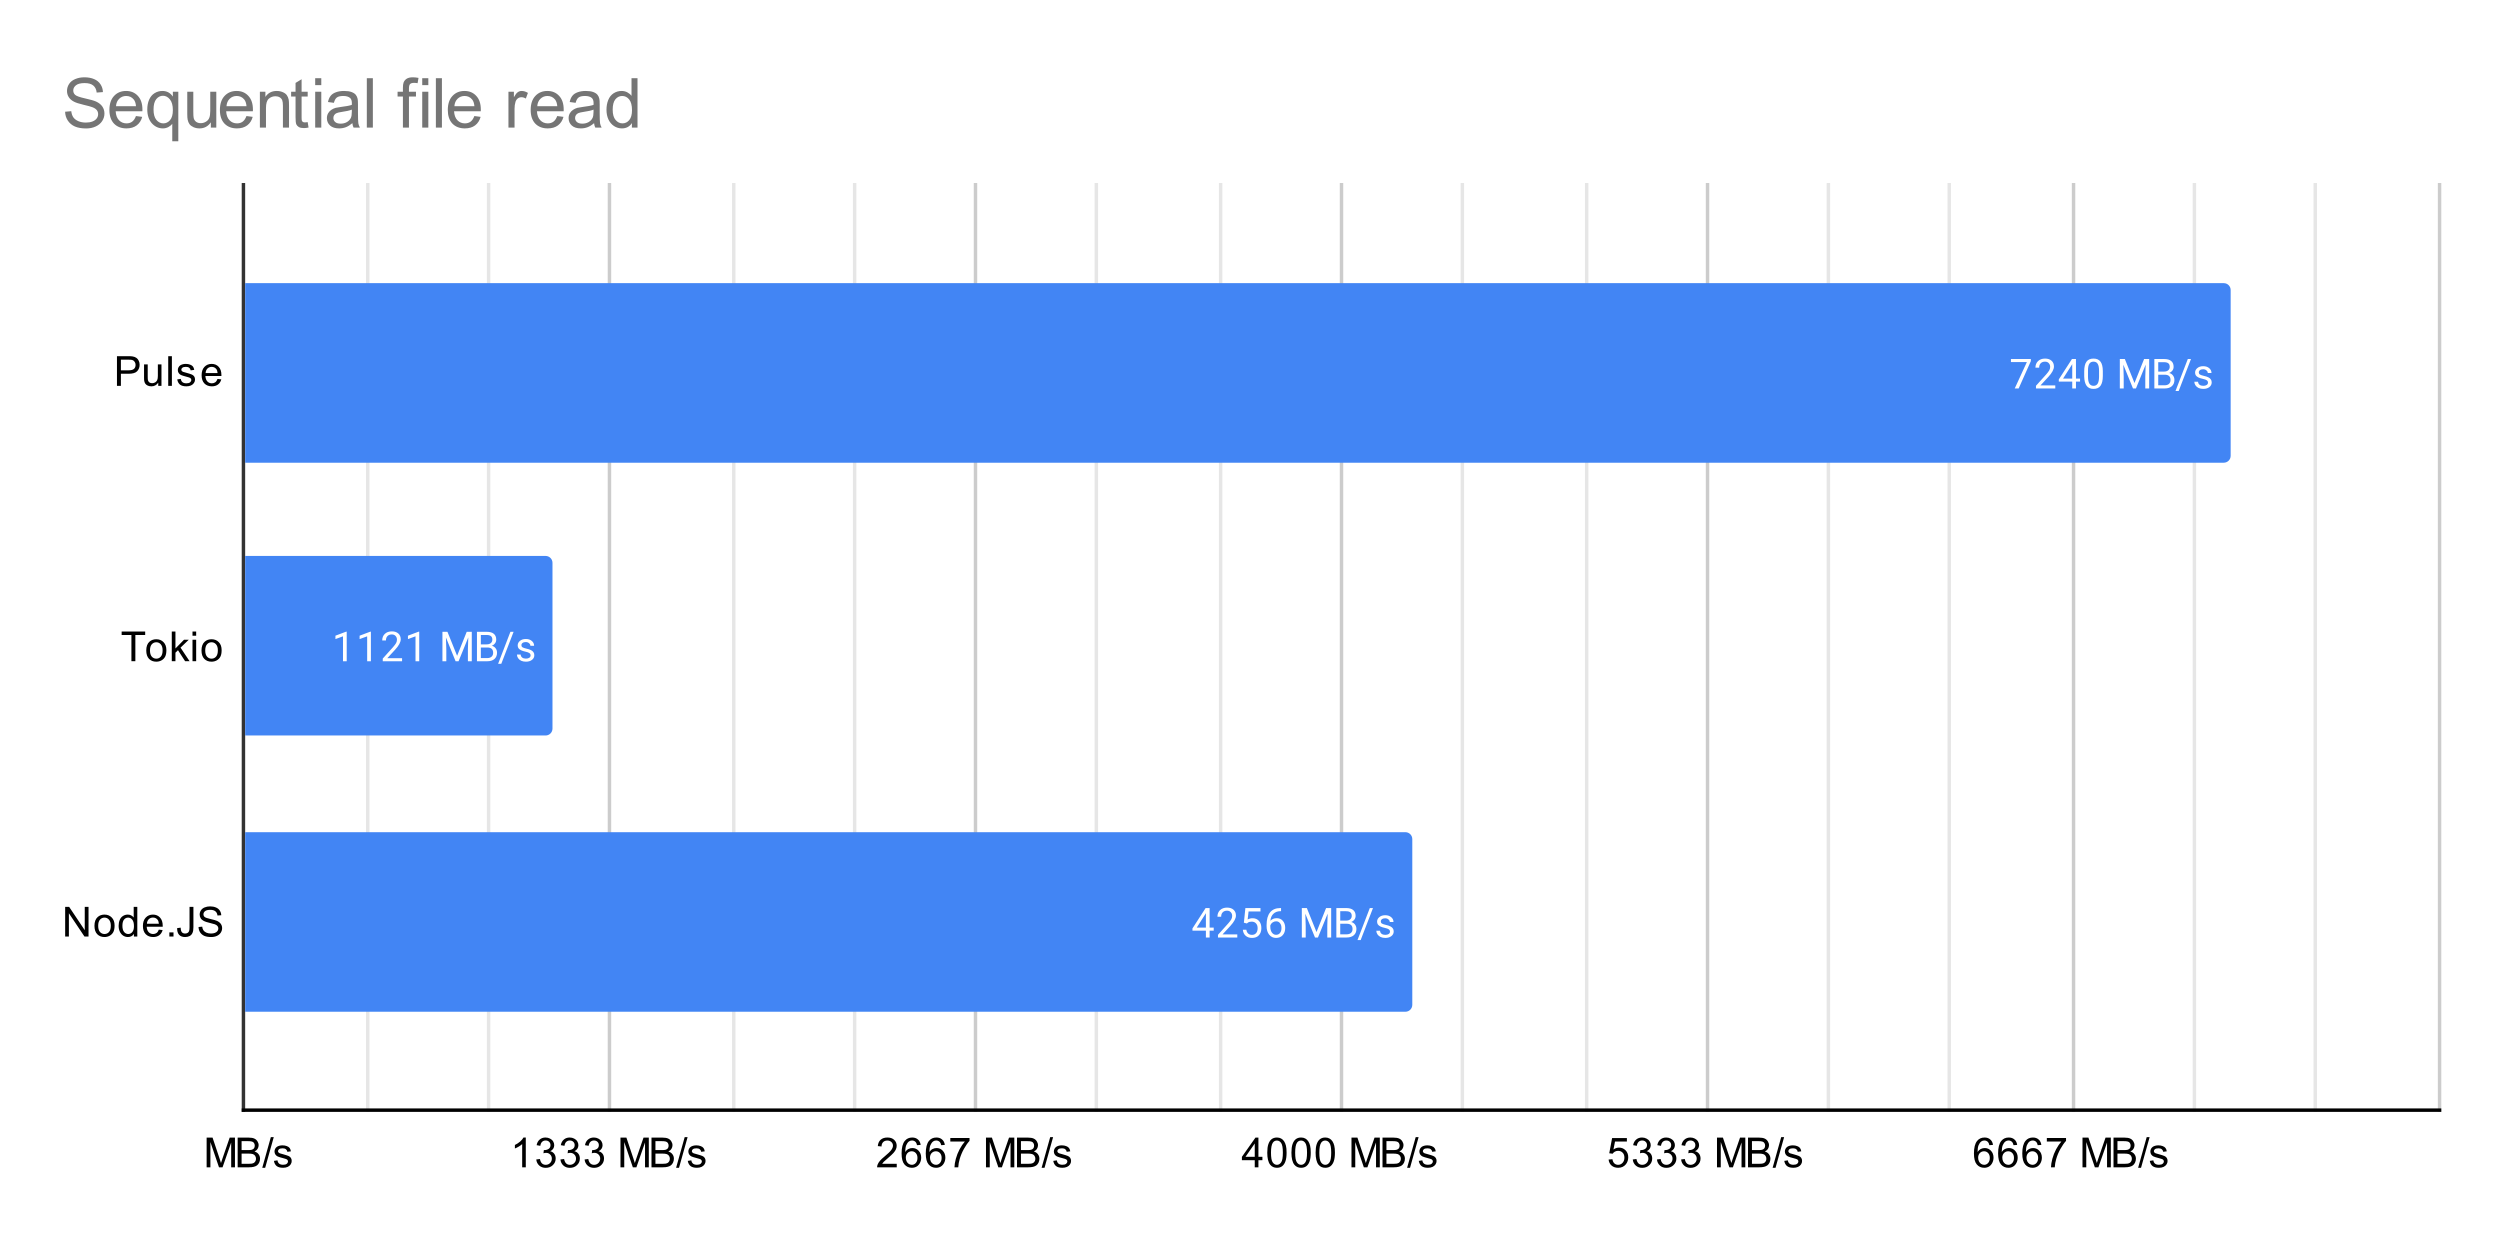 <svg version="1.1" viewBox="0.0 0.0 724.0 359.0" fill="none" stroke="none" stroke-linecap="square" stroke-miterlimit="10" width="724" height="359" xmlns:xlink="http://www.w3.org/1999/xlink" xmlns="http://www.w3.org/2000/svg"><path fill="#ffffff" d="M0 0L724.0 0L724.0 359.0L0 359.0L0 0Z" fill-rule="nonzero"/><path stroke="#333333" stroke-width="1.0" stroke-linecap="butt" d="M70.5 53.5L70.5 321.5" fill-rule="nonzero"/><path stroke="#cccccc" stroke-width="1.0" stroke-linecap="butt" d="M176.5 53.5L176.5 321.5" fill-rule="nonzero"/><path stroke="#cccccc" stroke-width="1.0" stroke-linecap="butt" d="M282.5 53.5L282.5 321.5" fill-rule="nonzero"/><path stroke="#cccccc" stroke-width="1.0" stroke-linecap="butt" d="M388.5 53.5L388.5 321.5" fill-rule="nonzero"/><path stroke="#cccccc" stroke-width="1.0" stroke-linecap="butt" d="M494.5 53.5L494.5 321.5" fill-rule="nonzero"/><path stroke="#cccccc" stroke-width="1.0" stroke-linecap="butt" d="M600.5 53.5L600.5 321.5" fill-rule="nonzero"/><path stroke="#cccccc" stroke-width="1.0" stroke-linecap="butt" d="M706.5 53.5L706.5 321.5" fill-rule="nonzero"/><path stroke="#e6e6e6" stroke-width="1.0" stroke-linecap="butt" d="M106.5 53.5L106.5 321.5" fill-rule="nonzero"/><path stroke="#e6e6e6" stroke-width="1.0" stroke-linecap="butt" d="M141.5 53.5L141.5 321.5" fill-rule="nonzero"/><path stroke="#e6e6e6" stroke-width="1.0" stroke-linecap="butt" d="M212.5 53.5L212.5 321.5" fill-rule="nonzero"/><path stroke="#e6e6e6" stroke-width="1.0" stroke-linecap="butt" d="M247.5 53.5L247.5 321.5" fill-rule="nonzero"/><path stroke="#e6e6e6" stroke-width="1.0" stroke-linecap="butt" d="M317.5 53.5L317.5 321.5" fill-rule="nonzero"/><path stroke="#e6e6e6" stroke-width="1.0" stroke-linecap="butt" d="M353.5 53.5L353.5 321.5" fill-rule="nonzero"/><path stroke="#e6e6e6" stroke-width="1.0" stroke-linecap="butt" d="M423.5 53.5L423.5 321.5" fill-rule="nonzero"/><path stroke="#e6e6e6" stroke-width="1.0" stroke-linecap="butt" d="M459.5 53.5L459.5 321.5" fill-rule="nonzero"/><path stroke="#e6e6e6" stroke-width="1.0" stroke-linecap="butt" d="M529.5 53.5L529.5 321.5" fill-rule="nonzero"/><path stroke="#e6e6e6" stroke-width="1.0" stroke-linecap="butt" d="M564.5 53.5L564.5 321.5" fill-rule="nonzero"/><path stroke="#e6e6e6" stroke-width="1.0" stroke-linecap="butt" d="M635.5 53.5L635.5 321.5" fill-rule="nonzero"/><path stroke="#e6e6e6" stroke-width="1.0" stroke-linecap="butt" d="M670.5 53.5L670.5 321.5" fill-rule="nonzero"/><path stroke="#000000" stroke-width="1.0" stroke-linecap="butt" d="M706.5 321.5L70.5 321.5" fill-rule="nonzero"/><clipPath id="id_0"><path d="M70.95 53.917L706.05 53.917L706.05 321.05L70.95 321.05L70.95 53.917Z" clip-rule="nonzero"/></clipPath><path stroke="#000000" stroke-width="2.0" stroke-linecap="butt" stroke-opacity="0.0" clip-path="url(#id_0)" d="M71.0 134.0L71.0 82.0L644.0 82.0C645.105 82.0 646.0 82.895 646.0 84.0L646.0 132.0C646.0 133.105 645.105 134.0 644.0 134.0Z" fill-rule="nonzero"/><path fill="#4285f4" clip-path="url(#id_0)" d="M71.0 134.0L71.0 82.0L644.0 82.0C645.105 82.0 646.0 82.895 646.0 84.0L646.0 132.0C646.0 133.105 645.105 134.0 644.0 134.0Z" fill-rule="nonzero"/><path stroke="#000000" stroke-width="2.0" stroke-linecap="butt" stroke-opacity="0.0" clip-path="url(#id_0)" d="M71.0 213.0L71.0 161.0L158.0 161.0C159.105 161.0 160.0 161.895 160.0 163.0L160.0 211.0C160.0 212.105 159.105 213.0 158.0 213.0Z" fill-rule="nonzero"/><path fill="#4285f4" clip-path="url(#id_0)" d="M71.0 213.0L71.0 161.0L158.0 161.0C159.105 161.0 160.0 161.895 160.0 163.0L160.0 211.0C160.0 212.105 159.105 213.0 158.0 213.0Z" fill-rule="nonzero"/><path stroke="#000000" stroke-width="2.0" stroke-linecap="butt" stroke-opacity="0.0" clip-path="url(#id_0)" d="M71.0 293.0L71.0 241.0L407.0 241.0C408.105 241.0 409.0 241.895 409.0 243.0L409.0 291.0C409.0 292.105 408.105 293.0 407.0 293.0Z" fill-rule="nonzero"/><path fill="#4285f4" clip-path="url(#id_0)" d="M71.0 293.0L71.0 241.0L407.0 241.0C408.105 241.0 409.0 241.895 409.0 243.0L409.0 291.0C409.0 292.105 408.105 293.0 407.0 293.0Z" fill-rule="nonzero"/><path stroke="#4285f4" stroke-width="3.0" stroke-linejoin="round" stroke-linecap="round" d="M588.134 104.578L584.603 112.5L583.462 112.5L586.978 104.859L582.369 104.859L582.369 103.969L588.134 103.969L588.134 104.578ZM595.212 112.5L589.619 112.5L589.619 111.719L592.572 108.438Q593.228 107.688 593.478 107.234Q593.728 106.766 593.728 106.266Q593.728 105.594 593.322 105.172Q592.931 104.734 592.244 104.734Q591.447 104.734 590.994 105.203Q590.54 105.656 590.54 106.484L589.462 106.484Q589.462 105.297 590.212 104.578Q590.978 103.844 592.244 103.844Q593.447 103.844 594.134 104.469Q594.822 105.094 594.822 106.141Q594.822 107.391 593.212 109.141L590.931 111.609L595.212 111.609L595.212 112.5ZM601.197 109.641L602.384 109.641L602.384 110.516L601.197 110.516L601.197 112.5L600.119 112.5L600.119 110.516L596.228 110.516L596.228 109.875L600.04 103.969L601.197 103.969L601.197 109.641ZM597.462 109.641L600.119 109.641L600.119 105.453L599.978 105.688L597.462 109.641ZM608.978 108.859Q608.978 110.766 608.322 111.703Q607.681 112.625 606.29 112.625Q604.931 112.625 604.275 111.719Q603.619 110.812 603.587 109.0L603.587 107.562Q603.587 105.672 604.228 104.766Q604.884 103.844 606.275 103.844Q607.65 103.844 608.306 104.734Q608.962 105.609 608.978 107.453L608.978 108.859ZM607.884 107.375Q607.884 106.0 607.494 105.375Q607.119 104.734 606.275 104.734Q605.447 104.734 605.056 105.375Q604.681 106.0 604.681 107.297L604.681 109.031Q604.681 110.406 605.072 111.078Q605.478 111.734 606.29 111.734Q607.087 111.734 607.478 111.109Q607.869 110.484 607.884 109.156L607.884 107.375ZM615.353 103.969L618.15 110.922L620.931 103.969L622.4 103.969L622.4 112.5L621.275 112.5L621.275 109.172L621.384 105.594L618.572 112.5L617.712 112.5L614.915 105.609L615.025 109.172L615.025 112.5L613.9 112.5L613.9 103.969L615.353 103.969ZM623.9 112.5L623.9 103.969L626.697 103.969Q628.087 103.969 628.775 104.547Q629.478 105.109 629.478 106.234Q629.478 106.844 629.134 107.312Q628.806 107.766 628.212 108.016Q628.915 108.203 629.306 108.75Q629.712 109.281 629.712 110.031Q629.712 111.188 628.962 111.844Q628.228 112.5 626.869 112.5L623.9 112.5ZM625.025 108.516L625.025 111.578L626.884 111.578Q627.681 111.578 628.134 111.172Q628.587 110.766 628.587 110.047Q628.587 108.516 626.9 108.516L625.025 108.516ZM625.025 107.609L626.728 107.609Q627.462 107.609 627.9 107.25Q628.353 106.875 628.353 106.234Q628.353 105.531 627.947 105.219Q627.54 104.891 626.697 104.891L625.025 104.891L625.025 107.609ZM630.947 113.234L630.025 113.234L633.587 103.969L634.509 103.969L630.947 113.234ZM639.431 110.812Q639.431 110.375 639.087 110.141Q638.759 109.891 637.931 109.719Q637.119 109.547 636.634 109.297Q636.15 109.047 635.915 108.719Q635.697 108.375 635.697 107.906Q635.697 107.125 636.353 106.594Q637.009 106.047 638.04 106.047Q639.119 106.047 639.775 106.609Q640.447 107.156 640.447 108.016L639.369 108.016Q639.369 107.578 638.978 107.266Q638.603 106.938 638.04 106.938Q637.447 106.938 637.103 107.203Q636.775 107.453 636.775 107.859Q636.775 108.25 637.087 108.453Q637.4 108.656 638.212 108.844Q639.025 109.016 639.525 109.266Q640.025 109.516 640.259 109.875Q640.509 110.234 640.509 110.734Q640.509 111.594 639.822 112.109Q639.15 112.625 638.072 112.625Q637.306 112.625 636.712 112.359Q636.134 112.078 635.806 111.594Q635.478 111.109 635.478 110.547L636.556 110.547Q636.587 111.094 636.994 111.422Q637.4 111.734 638.072 111.734Q638.681 111.734 639.056 111.484Q639.431 111.234 639.431 110.812Z" fill-rule="nonzero"/><path fill="#ffffff" d="M588.134 104.578L584.603 112.5L583.462 112.5L586.978 104.859L582.369 104.859L582.369 103.969L588.134 103.969L588.134 104.578ZM595.212 112.5L589.619 112.5L589.619 111.719L592.572 108.438Q593.228 107.688 593.478 107.234Q593.728 106.766 593.728 106.266Q593.728 105.594 593.322 105.172Q592.931 104.734 592.244 104.734Q591.447 104.734 590.994 105.203Q590.54 105.656 590.54 106.484L589.462 106.484Q589.462 105.297 590.212 104.578Q590.978 103.844 592.244 103.844Q593.447 103.844 594.134 104.469Q594.822 105.094 594.822 106.141Q594.822 107.391 593.212 109.141L590.931 111.609L595.212 111.609L595.212 112.5ZM601.197 109.641L602.384 109.641L602.384 110.516L601.197 110.516L601.197 112.5L600.119 112.5L600.119 110.516L596.228 110.516L596.228 109.875L600.04 103.969L601.197 103.969L601.197 109.641ZM597.462 109.641L600.119 109.641L600.119 105.453L599.978 105.688L597.462 109.641ZM608.978 108.859Q608.978 110.766 608.322 111.703Q607.681 112.625 606.29 112.625Q604.931 112.625 604.275 111.719Q603.619 110.812 603.587 109.0L603.587 107.562Q603.587 105.672 604.228 104.766Q604.884 103.844 606.275 103.844Q607.65 103.844 608.306 104.734Q608.962 105.609 608.978 107.453L608.978 108.859ZM607.884 107.375Q607.884 106.0 607.494 105.375Q607.119 104.734 606.275 104.734Q605.447 104.734 605.056 105.375Q604.681 106.0 604.681 107.297L604.681 109.031Q604.681 110.406 605.072 111.078Q605.478 111.734 606.29 111.734Q607.087 111.734 607.478 111.109Q607.869 110.484 607.884 109.156L607.884 107.375ZM615.353 103.969L618.15 110.922L620.931 103.969L622.4 103.969L622.4 112.5L621.275 112.5L621.275 109.172L621.384 105.594L618.572 112.5L617.712 112.5L614.915 105.609L615.025 109.172L615.025 112.5L613.9 112.5L613.9 103.969L615.353 103.969ZM623.9 112.5L623.9 103.969L626.697 103.969Q628.087 103.969 628.775 104.547Q629.478 105.109 629.478 106.234Q629.478 106.844 629.134 107.312Q628.806 107.766 628.212 108.016Q628.915 108.203 629.306 108.75Q629.712 109.281 629.712 110.031Q629.712 111.188 628.962 111.844Q628.228 112.5 626.869 112.5L623.9 112.5ZM625.025 108.516L625.025 111.578L626.884 111.578Q627.681 111.578 628.134 111.172Q628.587 110.766 628.587 110.047Q628.587 108.516 626.9 108.516L625.025 108.516ZM625.025 107.609L626.728 107.609Q627.462 107.609 627.9 107.25Q628.353 106.875 628.353 106.234Q628.353 105.531 627.947 105.219Q627.54 104.891 626.697 104.891L625.025 104.891L625.025 107.609ZM630.947 113.234L630.025 113.234L633.587 103.969L634.509 103.969L630.947 113.234ZM639.431 110.812Q639.431 110.375 639.087 110.141Q638.759 109.891 637.931 109.719Q637.119 109.547 636.634 109.297Q636.15 109.047 635.915 108.719Q635.697 108.375 635.697 107.906Q635.697 107.125 636.353 106.594Q637.009 106.047 638.04 106.047Q639.119 106.047 639.775 106.609Q640.447 107.156 640.447 108.016L639.369 108.016Q639.369 107.578 638.978 107.266Q638.603 106.938 638.04 106.938Q637.447 106.938 637.103 107.203Q636.775 107.453 636.775 107.859Q636.775 108.25 637.087 108.453Q637.4 108.656 638.212 108.844Q639.025 109.016 639.525 109.266Q640.025 109.516 640.259 109.875Q640.509 110.234 640.509 110.734Q640.509 111.594 639.822 112.109Q639.15 112.625 638.072 112.625Q637.306 112.625 636.712 112.359Q636.134 112.078 635.806 111.594Q635.478 111.109 635.478 110.547L636.556 110.547Q636.587 111.094 636.994 111.422Q637.4 111.734 638.072 111.734Q638.681 111.734 639.056 111.484Q639.431 111.234 639.431 110.812Z" fill-rule="nonzero"/><path stroke="#4285f4" stroke-width="3.0" stroke-linejoin="round" stroke-linecap="round" d="M100.409 191.5L99.331 191.5L99.331 184.281L97.143 185.078L97.143 184.094L100.253 182.922L100.409 182.922L100.409 191.5ZM107.409 191.5L106.331 191.5L106.331 184.281L104.143 185.078L104.143 184.094L107.253 182.922L107.409 182.922L107.409 191.5ZM116.44 191.5L110.847 191.5L110.847 190.719L113.8 187.438Q114.456 186.688 114.706 186.234Q114.956 185.766 114.956 185.266Q114.956 184.594 114.55 184.172Q114.159 183.734 113.472 183.734Q112.675 183.734 112.222 184.203Q111.768 184.656 111.768 185.484L110.69 185.484Q110.69 184.297 111.44 183.578Q112.206 182.844 113.472 182.844Q114.675 182.844 115.362 183.469Q116.05 184.094 116.05 185.141Q116.05 186.391 114.44 188.141L112.159 190.609L116.44 190.609L116.44 191.5ZM121.409 191.5L120.331 191.5L120.331 184.281L118.143 185.078L118.143 184.094L121.253 182.922L121.409 182.922L121.409 191.5ZM129.581 182.969L132.378 189.922L135.159 182.969L136.628 182.969L136.628 191.5L135.503 191.5L135.503 188.172L135.612 184.594L132.8 191.5L131.94 191.5L129.143 184.609L129.253 188.172L129.253 191.5L128.128 191.5L128.128 182.969L129.581 182.969ZM138.128 191.5L138.128 182.969L140.925 182.969Q142.315 182.969 143.003 183.547Q143.706 184.109 143.706 185.234Q143.706 185.844 143.362 186.312Q143.034 186.766 142.44 187.016Q143.143 187.203 143.534 187.75Q143.94 188.281 143.94 189.031Q143.94 190.188 143.19 190.844Q142.456 191.5 141.097 191.5L138.128 191.5ZM139.253 187.516L139.253 190.578L141.112 190.578Q141.909 190.578 142.362 190.172Q142.815 189.766 142.815 189.047Q142.815 187.516 141.128 187.516L139.253 187.516ZM139.253 186.609L140.956 186.609Q141.69 186.609 142.128 186.25Q142.581 185.875 142.581 185.234Q142.581 184.531 142.175 184.219Q141.768 183.891 140.925 183.891L139.253 183.891L139.253 186.609ZM145.175 192.234L144.253 192.234L147.815 182.969L148.737 182.969L145.175 192.234ZM153.659 189.812Q153.659 189.375 153.315 189.141Q152.987 188.891 152.159 188.719Q151.347 188.547 150.862 188.297Q150.378 188.047 150.143 187.719Q149.925 187.375 149.925 186.906Q149.925 186.125 150.581 185.594Q151.237 185.047 152.268 185.047Q153.347 185.047 154.003 185.609Q154.675 186.156 154.675 187.016L153.597 187.016Q153.597 186.578 153.206 186.266Q152.831 185.938 152.268 185.938Q151.675 185.938 151.331 186.203Q151.003 186.453 151.003 186.859Q151.003 187.25 151.315 187.453Q151.628 187.656 152.44 187.844Q153.253 188.016 153.753 188.266Q154.253 188.516 154.487 188.875Q154.737 189.234 154.737 189.734Q154.737 190.594 154.05 191.109Q153.378 191.625 152.3 191.625Q151.534 191.625 150.94 191.359Q150.362 191.078 150.034 190.594Q149.706 190.109 149.706 189.547L150.784 189.547Q150.815 190.094 151.222 190.422Q151.628 190.734 152.3 190.734Q152.909 190.734 153.284 190.484Q153.659 190.234 153.659 189.812Z" fill-rule="nonzero"/><path fill="#ffffff" d="M100.409 191.5L99.331 191.5L99.331 184.281L97.143 185.078L97.143 184.094L100.253 182.922L100.409 182.922L100.409 191.5ZM107.409 191.5L106.331 191.5L106.331 184.281L104.143 185.078L104.143 184.094L107.253 182.922L107.409 182.922L107.409 191.5ZM116.44 191.5L110.847 191.5L110.847 190.719L113.8 187.438Q114.456 186.688 114.706 186.234Q114.956 185.766 114.956 185.266Q114.956 184.594 114.55 184.172Q114.159 183.734 113.472 183.734Q112.675 183.734 112.222 184.203Q111.768 184.656 111.768 185.484L110.69 185.484Q110.69 184.297 111.44 183.578Q112.206 182.844 113.472 182.844Q114.675 182.844 115.362 183.469Q116.05 184.094 116.05 185.141Q116.05 186.391 114.44 188.141L112.159 190.609L116.44 190.609L116.44 191.5ZM121.409 191.5L120.331 191.5L120.331 184.281L118.143 185.078L118.143 184.094L121.253 182.922L121.409 182.922L121.409 191.5ZM129.581 182.969L132.378 189.922L135.159 182.969L136.628 182.969L136.628 191.5L135.503 191.5L135.503 188.172L135.612 184.594L132.8 191.5L131.94 191.5L129.143 184.609L129.253 188.172L129.253 191.5L128.128 191.5L128.128 182.969L129.581 182.969ZM138.128 191.5L138.128 182.969L140.925 182.969Q142.315 182.969 143.003 183.547Q143.706 184.109 143.706 185.234Q143.706 185.844 143.362 186.312Q143.034 186.766 142.44 187.016Q143.143 187.203 143.534 187.75Q143.94 188.281 143.94 189.031Q143.94 190.188 143.19 190.844Q142.456 191.5 141.097 191.5L138.128 191.5ZM139.253 187.516L139.253 190.578L141.112 190.578Q141.909 190.578 142.362 190.172Q142.815 189.766 142.815 189.047Q142.815 187.516 141.128 187.516L139.253 187.516ZM139.253 186.609L140.956 186.609Q141.69 186.609 142.128 186.25Q142.581 185.875 142.581 185.234Q142.581 184.531 142.175 184.219Q141.768 183.891 140.925 183.891L139.253 183.891L139.253 186.609ZM145.175 192.234L144.253 192.234L147.815 182.969L148.737 182.969L145.175 192.234ZM153.659 189.812Q153.659 189.375 153.315 189.141Q152.987 188.891 152.159 188.719Q151.347 188.547 150.862 188.297Q150.378 188.047 150.143 187.719Q149.925 187.375 149.925 186.906Q149.925 186.125 150.581 185.594Q151.237 185.047 152.268 185.047Q153.347 185.047 154.003 185.609Q154.675 186.156 154.675 187.016L153.597 187.016Q153.597 186.578 153.206 186.266Q152.831 185.938 152.268 185.938Q151.675 185.938 151.331 186.203Q151.003 186.453 151.003 186.859Q151.003 187.25 151.315 187.453Q151.628 187.656 152.44 187.844Q153.253 188.016 153.753 188.266Q154.253 188.516 154.487 188.875Q154.737 189.234 154.737 189.734Q154.737 190.594 154.05 191.109Q153.378 191.625 152.3 191.625Q151.534 191.625 150.94 191.359Q150.362 191.078 150.034 190.594Q149.706 190.109 149.706 189.547L150.784 189.547Q150.815 190.094 151.222 190.422Q151.628 190.734 152.3 190.734Q152.909 190.734 153.284 190.484Q153.659 190.234 153.659 189.812Z" fill-rule="nonzero"/><path stroke="#4285f4" stroke-width="3.0" stroke-linejoin="round" stroke-linecap="round" d="M350.304 268.641L351.492 268.641L351.492 269.516L350.304 269.516L350.304 271.5L349.226 271.5L349.226 269.516L345.336 269.516L345.336 268.875L349.148 262.969L350.304 262.969L350.304 268.641ZM346.57 268.641L349.226 268.641L349.226 264.453L349.086 264.688L346.57 268.641ZM358.32 271.5L352.726 271.5L352.726 270.719L355.679 267.438Q356.336 266.688 356.586 266.234Q356.836 265.766 356.836 265.266Q356.836 264.594 356.429 264.172Q356.039 263.734 355.351 263.734Q354.554 263.734 354.101 264.203Q353.648 264.656 353.648 265.484L352.57 265.484Q352.57 264.297 353.32 263.578Q354.086 262.844 355.351 262.844Q356.554 262.844 357.242 263.469Q357.929 264.094 357.929 265.141Q357.929 266.391 356.32 268.141L354.039 270.609L358.32 270.609L358.32 271.5ZM360.226 267.219L360.664 262.969L365.039 262.969L365.039 263.969L361.586 263.969L361.32 266.297Q361.961 265.922 362.758 265.922Q363.914 265.922 364.601 266.703Q365.289 267.469 365.289 268.781Q365.289 270.094 364.57 270.859Q363.867 271.625 362.586 271.625Q361.461 271.625 360.742 271.0Q360.023 270.359 359.929 269.25L360.945 269.25Q361.054 269.984 361.476 270.359Q361.898 270.734 362.586 270.734Q363.336 270.734 363.773 270.219Q364.211 269.703 364.211 268.797Q364.211 267.938 363.742 267.422Q363.273 266.906 362.492 266.906Q361.789 266.906 361.383 267.203L361.101 267.438L360.226 267.219ZM370.992 262.969L370.992 263.875L370.789 263.875Q369.523 263.906 368.773 264.641Q368.023 265.359 367.898 266.672Q368.586 265.906 369.742 265.906Q370.851 265.906 371.523 266.688Q372.195 267.469 372.195 268.719Q372.195 270.031 371.476 270.828Q370.758 271.625 369.539 271.625Q368.32 271.625 367.554 270.688Q366.804 269.734 366.804 268.25L366.804 267.844Q366.804 265.484 367.804 264.234Q368.804 262.984 370.789 262.969L370.992 262.969ZM369.57 266.812Q369.008 266.812 368.539 267.141Q368.07 267.469 367.883 267.984L367.883 268.375Q367.883 269.438 368.351 270.078Q368.836 270.719 369.539 270.719Q370.273 270.719 370.695 270.188Q371.117 269.641 371.117 268.766Q371.117 267.891 370.695 267.359Q370.273 266.812 369.57 266.812ZM378.461 262.969L381.258 269.922L384.039 262.969L385.508 262.969L385.508 271.5L384.383 271.5L384.383 268.172L384.492 264.594L381.679 271.5L380.82 271.5L378.023 264.609L378.133 268.172L378.133 271.5L377.008 271.5L377.008 262.969L378.461 262.969ZM387.008 271.5L387.008 262.969L389.804 262.969Q391.195 262.969 391.883 263.547Q392.586 264.109 392.586 265.234Q392.586 265.844 392.242 266.312Q391.914 266.766 391.32 267.016Q392.023 267.203 392.414 267.75Q392.82 268.281 392.82 269.031Q392.82 270.188 392.07 270.844Q391.336 271.5 389.976 271.5L387.008 271.5ZM388.133 267.516L388.133 270.578L389.992 270.578Q390.789 270.578 391.242 270.172Q391.695 269.766 391.695 269.047Q391.695 267.516 390.008 267.516L388.133 267.516ZM388.133 266.609L389.836 266.609Q390.57 266.609 391.008 266.25Q391.461 265.875 391.461 265.234Q391.461 264.531 391.054 264.219Q390.648 263.891 389.804 263.891L388.133 263.891L388.133 266.609ZM394.054 272.234L393.133 272.234L396.695 262.969L397.617 262.969L394.054 272.234ZM402.539 269.812Q402.539 269.375 402.195 269.141Q401.867 268.891 401.039 268.719Q400.226 268.547 399.742 268.297Q399.258 268.047 399.023 267.719Q398.804 267.375 398.804 266.906Q398.804 266.125 399.461 265.594Q400.117 265.047 401.148 265.047Q402.226 265.047 402.883 265.609Q403.554 266.156 403.554 267.016L402.476 267.016Q402.476 266.578 402.086 266.266Q401.711 265.938 401.148 265.938Q400.554 265.938 400.211 266.203Q399.883 266.453 399.883 266.859Q399.883 267.25 400.195 267.453Q400.508 267.656 401.32 267.844Q402.133 268.016 402.633 268.266Q403.133 268.516 403.367 268.875Q403.617 269.234 403.617 269.734Q403.617 270.594 402.929 271.109Q402.258 271.625 401.179 271.625Q400.414 271.625 399.82 271.359Q399.242 271.078 398.914 270.594Q398.586 270.109 398.586 269.547L399.664 269.547Q399.695 270.094 400.101 270.422Q400.508 270.734 401.179 270.734Q401.789 270.734 402.164 270.484Q402.539 270.234 402.539 269.812Z" fill-rule="nonzero"/><path fill="#ffffff" d="M350.304 268.641L351.492 268.641L351.492 269.516L350.304 269.516L350.304 271.5L349.226 271.5L349.226 269.516L345.336 269.516L345.336 268.875L349.148 262.969L350.304 262.969L350.304 268.641ZM346.57 268.641L349.226 268.641L349.226 264.453L349.086 264.688L346.57 268.641ZM358.32 271.5L352.726 271.5L352.726 270.719L355.679 267.438Q356.336 266.688 356.586 266.234Q356.836 265.766 356.836 265.266Q356.836 264.594 356.429 264.172Q356.039 263.734 355.351 263.734Q354.554 263.734 354.101 264.203Q353.648 264.656 353.648 265.484L352.57 265.484Q352.57 264.297 353.32 263.578Q354.086 262.844 355.351 262.844Q356.554 262.844 357.242 263.469Q357.929 264.094 357.929 265.141Q357.929 266.391 356.32 268.141L354.039 270.609L358.32 270.609L358.32 271.5ZM360.226 267.219L360.664 262.969L365.039 262.969L365.039 263.969L361.586 263.969L361.32 266.297Q361.961 265.922 362.758 265.922Q363.914 265.922 364.601 266.703Q365.289 267.469 365.289 268.781Q365.289 270.094 364.57 270.859Q363.867 271.625 362.586 271.625Q361.461 271.625 360.742 271.0Q360.023 270.359 359.929 269.25L360.945 269.25Q361.054 269.984 361.476 270.359Q361.898 270.734 362.586 270.734Q363.336 270.734 363.773 270.219Q364.211 269.703 364.211 268.797Q364.211 267.938 363.742 267.422Q363.273 266.906 362.492 266.906Q361.789 266.906 361.383 267.203L361.101 267.438L360.226 267.219ZM370.992 262.969L370.992 263.875L370.789 263.875Q369.523 263.906 368.773 264.641Q368.023 265.359 367.898 266.672Q368.586 265.906 369.742 265.906Q370.851 265.906 371.523 266.688Q372.195 267.469 372.195 268.719Q372.195 270.031 371.476 270.828Q370.758 271.625 369.539 271.625Q368.32 271.625 367.554 270.688Q366.804 269.734 366.804 268.25L366.804 267.844Q366.804 265.484 367.804 264.234Q368.804 262.984 370.789 262.969L370.992 262.969ZM369.57 266.812Q369.008 266.812 368.539 267.141Q368.07 267.469 367.883 267.984L367.883 268.375Q367.883 269.438 368.351 270.078Q368.836 270.719 369.539 270.719Q370.273 270.719 370.695 270.188Q371.117 269.641 371.117 268.766Q371.117 267.891 370.695 267.359Q370.273 266.812 369.57 266.812ZM378.461 262.969L381.258 269.922L384.039 262.969L385.508 262.969L385.508 271.5L384.383 271.5L384.383 268.172L384.492 264.594L381.679 271.5L380.82 271.5L378.023 264.609L378.133 268.172L378.133 271.5L377.008 271.5L377.008 262.969L378.461 262.969ZM387.008 271.5L387.008 262.969L389.804 262.969Q391.195 262.969 391.883 263.547Q392.586 264.109 392.586 265.234Q392.586 265.844 392.242 266.312Q391.914 266.766 391.32 267.016Q392.023 267.203 392.414 267.75Q392.82 268.281 392.82 269.031Q392.82 270.188 392.07 270.844Q391.336 271.5 389.976 271.5L387.008 271.5ZM388.133 267.516L388.133 270.578L389.992 270.578Q390.789 270.578 391.242 270.172Q391.695 269.766 391.695 269.047Q391.695 267.516 390.008 267.516L388.133 267.516ZM388.133 266.609L389.836 266.609Q390.57 266.609 391.008 266.25Q391.461 265.875 391.461 265.234Q391.461 264.531 391.054 264.219Q390.648 263.891 389.804 263.891L388.133 263.891L388.133 266.609ZM394.054 272.234L393.133 272.234L396.695 262.969L397.617 262.969L394.054 272.234ZM402.539 269.812Q402.539 269.375 402.195 269.141Q401.867 268.891 401.039 268.719Q400.226 268.547 399.742 268.297Q399.258 268.047 399.023 267.719Q398.804 267.375 398.804 266.906Q398.804 266.125 399.461 265.594Q400.117 265.047 401.148 265.047Q402.226 265.047 402.883 265.609Q403.554 266.156 403.554 267.016L402.476 267.016Q402.476 266.578 402.086 266.266Q401.711 265.938 401.148 265.938Q400.554 265.938 400.211 266.203Q399.883 266.453 399.883 266.859Q399.883 267.25 400.195 267.453Q400.508 267.656 401.32 267.844Q402.133 268.016 402.633 268.266Q403.133 268.516 403.367 268.875Q403.617 269.234 403.617 269.734Q403.617 270.594 402.929 271.109Q402.258 271.625 401.179 271.625Q400.414 271.625 399.82 271.359Q399.242 271.078 398.914 270.594Q398.586 270.109 398.586 269.547L399.664 269.547Q399.695 270.094 400.101 270.422Q400.508 270.734 401.179 270.734Q401.789 270.734 402.164 270.484Q402.539 270.234 402.539 269.812Z" fill-rule="nonzero"/><path fill="#000000" d="M33.872 111.742L33.872 103.148L37.122 103.148Q37.966 103.148 38.419 103.226Q39.059 103.336 39.481 103.633Q39.919 103.93 40.169 104.461Q40.434 104.992 40.434 105.633Q40.434 106.726 39.731 107.492Q39.044 108.242 37.216 108.242L35.013 108.242L35.013 111.742L33.872 111.742ZM35.013 107.242L37.231 107.242Q38.341 107.242 38.794 106.836Q39.263 106.414 39.263 105.664Q39.263 105.133 38.981 104.758Q38.716 104.367 38.278 104.242Q37.981 104.164 37.216 104.164L35.013 104.164L35.013 107.242ZM45.825 111.742L45.825 110.82Q45.091 111.883 43.841 111.883Q43.294 111.883 42.809 111.68Q42.341 111.461 42.106 111.148Q41.872 110.82 41.778 110.351Q41.716 110.055 41.716 109.367L41.716 105.523L42.778 105.523L42.778 108.976Q42.778 109.789 42.841 110.086Q42.934 110.492 43.247 110.742Q43.575 110.976 44.059 110.976Q44.528 110.976 44.934 110.742Q45.356 110.492 45.528 110.07Q45.716 109.648 45.716 108.851L45.716 105.523L46.763 105.523L46.763 111.742L45.825 111.742ZM48.716 111.742L48.716 103.148L49.778 103.148L49.778 111.742L48.716 111.742ZM51.325 109.883L52.356 109.726Q52.45 110.351 52.841 110.68Q53.247 111.008 53.981 111.008Q54.7 111.008 55.044 110.726Q55.403 110.43 55.403 110.023Q55.403 109.664 55.091 109.461Q54.872 109.32 54.013 109.101Q52.856 108.805 52.403 108.601Q51.966 108.383 51.731 108.008Q51.497 107.633 51.497 107.164Q51.497 106.758 51.684 106.398Q51.872 106.039 52.2 105.805Q52.45 105.633 52.872 105.508Q53.294 105.383 53.794 105.383Q54.513 105.383 55.059 105.601Q55.622 105.805 55.888 106.164Q56.153 106.523 56.247 107.117L55.216 107.258Q55.153 106.789 54.809 106.523Q54.481 106.242 53.856 106.242Q53.138 106.242 52.825 106.492Q52.513 106.726 52.513 107.055Q52.513 107.258 52.638 107.414Q52.778 107.586 53.044 107.695Q53.2 107.758 53.981 107.961Q55.106 108.273 55.544 108.461Q55.981 108.648 56.231 109.008Q56.481 109.367 56.481 109.914Q56.481 110.445 56.169 110.914Q55.872 111.367 55.294 111.633Q54.716 111.883 53.981 111.883Q52.763 111.883 52.122 111.383Q51.497 110.867 51.325 109.883ZM62.997 109.742L64.091 109.867Q63.841 110.82 63.138 111.351Q62.434 111.883 61.356 111.883Q59.997 111.883 59.184 111.039Q58.388 110.195 58.388 108.68Q58.388 107.117 59.2 106.258Q60.013 105.383 61.294 105.383Q62.544 105.383 63.325 106.226Q64.122 107.07 64.122 108.617Q64.122 108.711 64.122 108.898L59.481 108.898Q59.544 109.93 60.059 110.476Q60.575 111.008 61.356 111.008Q61.934 111.008 62.341 110.711Q62.763 110.398 62.997 109.742ZM59.544 108.039L63.013 108.039Q62.95 107.242 62.622 106.851Q62.106 106.242 61.309 106.242Q60.575 106.242 60.075 106.726Q59.591 107.211 59.544 108.039Z" fill-rule="nonzero"/><path fill="#000000" d="M38.059 191.483L38.059 183.905L35.231 183.905L35.231 182.89L42.044 182.89L42.044 183.905L39.2 183.905L39.2 191.483L38.059 191.483ZM42.356 188.374Q42.356 186.64 43.309 185.811Q44.106 185.124 45.263 185.124Q46.544 185.124 47.356 185.968Q48.184 186.796 48.184 188.28Q48.184 189.483 47.825 190.171Q47.466 190.858 46.763 191.249Q46.075 191.624 45.263 191.624Q43.966 191.624 43.153 190.796Q42.356 189.952 42.356 188.374ZM43.434 188.374Q43.434 189.561 43.95 190.155Q44.481 190.749 45.263 190.749Q46.059 190.749 46.575 190.155Q47.091 189.561 47.091 188.343Q47.091 187.186 46.559 186.593Q46.044 185.999 45.263 185.999Q44.481 185.999 43.95 186.593Q43.434 187.171 43.434 188.374ZM49.747 191.483L49.747 182.89L50.809 182.89L50.809 187.796L53.294 185.265L54.669 185.265L52.278 187.561L54.903 191.483L53.606 191.483L51.544 188.296L50.809 189.015L50.809 191.483L49.747 191.483ZM55.747 184.108L55.747 182.89L56.809 182.89L56.809 184.108L55.747 184.108ZM55.747 191.483L55.747 185.265L56.809 185.265L56.809 191.483L55.747 191.483ZM58.356 188.374Q58.356 186.64 59.309 185.811Q60.106 185.124 61.263 185.124Q62.544 185.124 63.356 185.968Q64.184 186.796 64.184 188.28Q64.184 189.483 63.825 190.171Q63.466 190.858 62.763 191.249Q62.075 191.624 61.263 191.624Q59.966 191.624 59.153 190.796Q58.356 189.952 58.356 188.374ZM59.434 188.374Q59.434 189.561 59.95 190.155Q60.481 190.749 61.263 190.749Q62.059 190.749 62.575 190.155Q63.091 189.561 63.091 188.343Q63.091 187.186 62.559 186.593Q62.044 185.999 61.263 185.999Q60.481 185.999 59.95 186.593Q59.434 187.171 59.434 188.374Z" fill-rule="nonzero"/><path fill="#000000" d="M18.872 271.225L18.872 262.631L20.028 262.631L24.544 269.381L24.544 262.631L25.637 262.631L25.637 271.225L24.466 271.225L19.95 264.475L19.95 271.225L18.872 271.225ZM27.356 268.115Q27.356 266.381 28.309 265.553Q29.106 264.865 30.262 264.865Q31.544 264.865 32.356 265.709Q33.184 266.537 33.184 268.022Q33.184 269.225 32.825 269.912Q32.466 270.6 31.762 270.99Q31.075 271.365 30.262 271.365Q28.966 271.365 28.153 270.537Q27.356 269.693 27.356 268.115ZM28.434 268.115Q28.434 269.303 28.95 269.897Q29.481 270.49 30.262 270.49Q31.059 270.49 31.575 269.897Q32.091 269.303 32.091 268.084Q32.091 266.928 31.559 266.334Q31.044 265.74 30.262 265.74Q29.481 265.74 28.95 266.334Q28.434 266.912 28.434 268.115ZM38.778 271.225L38.778 270.443Q38.184 271.365 37.044 271.365Q36.294 271.365 35.669 270.959Q35.044 270.537 34.7 269.803Q34.356 269.068 34.356 268.115Q34.356 267.193 34.669 266.428Q34.981 265.662 35.606 265.272Q36.231 264.865 36.997 264.865Q37.559 264.865 37.997 265.1Q38.434 265.334 38.716 265.709L38.716 262.631L39.763 262.631L39.763 271.225L38.778 271.225ZM35.45 268.115Q35.45 269.318 35.95 269.912Q36.45 270.49 37.138 270.49Q37.825 270.49 38.309 269.928Q38.794 269.365 38.794 268.209Q38.794 266.928 38.294 266.334Q37.809 265.74 37.091 265.74Q36.388 265.74 35.919 266.318Q35.45 266.881 35.45 268.115ZM45.997 269.225L47.091 269.35Q46.841 270.303 46.138 270.834Q45.434 271.365 44.356 271.365Q42.997 271.365 42.184 270.522Q41.388 269.678 41.388 268.162Q41.388 266.6 42.2 265.74Q43.013 264.865 44.294 264.865Q45.544 264.865 46.325 265.709Q47.122 266.553 47.122 268.1Q47.122 268.193 47.122 268.381L42.481 268.381Q42.544 269.412 43.059 269.959Q43.575 270.49 44.356 270.49Q44.934 270.49 45.341 270.193Q45.763 269.881 45.997 269.225ZM42.544 267.522L46.013 267.522Q45.95 266.725 45.622 266.334Q45.106 265.725 44.309 265.725Q43.575 265.725 43.075 266.209Q42.591 266.693 42.544 267.522ZM49.044 271.225L49.044 270.022L50.247 270.022L50.247 271.225L49.044 271.225ZM51.294 268.787L52.325 268.647Q52.356 269.631 52.684 269.99Q53.013 270.35 53.606 270.35Q54.028 270.35 54.341 270.162Q54.653 269.959 54.763 269.631Q54.888 269.287 54.888 268.553L54.888 262.631L56.013 262.631L56.013 268.49Q56.013 269.568 55.747 270.162Q55.497 270.756 54.934 271.068Q54.372 271.365 53.606 271.365Q52.481 271.365 51.872 270.725Q51.278 270.068 51.294 268.787ZM57.497 268.459L58.559 268.365Q58.638 269.022 58.919 269.428Q59.2 269.834 59.778 270.1Q60.372 270.35 61.106 270.35Q61.747 270.35 62.247 270.162Q62.747 269.959 62.981 269.631Q63.231 269.287 63.231 268.897Q63.231 268.49 62.997 268.193Q62.763 267.881 62.231 267.678Q61.872 267.537 60.684 267.256Q59.513 266.975 59.044 266.725Q58.419 266.397 58.122 265.928Q57.825 265.443 57.825 264.85Q57.825 264.209 58.184 263.647Q58.559 263.068 59.263 262.787Q59.981 262.49 60.841 262.49Q61.794 262.49 62.528 262.803Q63.263 263.1 63.653 263.709Q64.044 264.303 64.075 265.053L62.981 265.131Q62.888 264.318 62.372 263.912Q61.872 263.49 60.888 263.49Q59.856 263.49 59.388 263.865Q58.919 264.24 58.919 264.772Q58.919 265.24 59.247 265.537Q59.575 265.834 60.95 266.147Q62.341 266.459 62.856 266.693Q63.606 267.053 63.966 267.584Q64.325 268.1 64.325 268.803Q64.325 269.49 63.934 270.1Q63.544 270.693 62.809 271.037Q62.075 271.365 61.153 271.365Q59.981 271.365 59.184 271.037Q58.403 270.693 57.95 270.006Q57.513 269.318 57.497 268.459Z" fill-rule="nonzero"/><path fill="#000000" d="M59.841 338.05L59.841 329.456L61.559 329.456L63.591 335.534Q63.872 336.394 63.997 336.816Q64.138 336.347 64.45 335.441L66.513 329.456L68.044 329.456L68.044 338.05L66.95 338.05L66.95 330.863L64.45 338.05L63.419 338.05L60.934 330.738L60.934 338.05L59.841 338.05ZM68.825 338.05L68.825 329.456L72.059 329.456Q73.044 329.456 73.638 329.722Q74.231 329.988 74.559 330.534Q74.903 331.066 74.903 331.659Q74.903 332.206 74.606 332.691Q74.309 333.175 73.7 333.472Q74.481 333.706 74.888 334.269Q75.309 334.816 75.309 335.566Q75.309 336.159 75.059 336.691Q74.809 337.206 74.434 337.488Q74.059 337.769 73.481 337.909Q72.919 338.05 72.106 338.05L68.825 338.05ZM69.966 333.066L71.825 333.066Q72.575 333.066 72.903 332.972Q73.341 332.847 73.559 332.55Q73.778 332.238 73.778 331.784Q73.778 331.363 73.575 331.034Q73.372 330.706 72.981 330.597Q72.606 330.472 71.684 330.472L69.966 330.472L69.966 333.066ZM69.966 337.034L72.106 337.034Q72.653 337.034 72.872 336.988Q73.278 336.925 73.528 336.769Q73.794 336.597 73.966 336.284Q74.138 335.972 74.138 335.566Q74.138 335.081 73.888 334.722Q73.653 334.363 73.216 334.222Q72.778 334.081 71.95 334.081L69.966 334.081L69.966 337.034ZM75.95 338.191L78.434 329.316L79.278 329.316L76.794 338.191L75.95 338.191ZM79.325 336.191L80.356 336.034Q80.45 336.659 80.841 336.988Q81.247 337.316 81.981 337.316Q82.7 337.316 83.044 337.034Q83.403 336.738 83.403 336.331Q83.403 335.972 83.091 335.769Q82.872 335.628 82.013 335.409Q80.856 335.113 80.403 334.909Q79.966 334.691 79.731 334.316Q79.497 333.941 79.497 333.472Q79.497 333.066 79.684 332.706Q79.872 332.347 80.2 332.113Q80.45 331.941 80.872 331.816Q81.294 331.691 81.794 331.691Q82.513 331.691 83.059 331.909Q83.622 332.113 83.888 332.472Q84.153 332.831 84.247 333.425L83.216 333.566Q83.153 333.097 82.809 332.831Q82.481 332.55 81.856 332.55Q81.138 332.55 80.825 332.8Q80.513 333.034 80.513 333.363Q80.513 333.566 80.638 333.722Q80.778 333.894 81.044 334.003Q81.2 334.066 81.981 334.269Q83.106 334.581 83.544 334.769Q83.981 334.956 84.231 335.316Q84.481 335.675 84.481 336.222Q84.481 336.753 84.169 337.222Q83.872 337.675 83.294 337.941Q82.716 338.191 81.981 338.191Q80.763 338.191 80.122 337.691Q79.497 337.175 79.325 336.191Z" fill-rule="nonzero"/><path fill="#000000" d="M152.269 338.05L151.222 338.05L151.222 331.331Q150.831 331.691 150.206 332.066Q149.597 332.425 149.113 332.597L149.113 331.581Q149.988 331.159 150.644 330.581Q151.316 329.988 151.597 329.425L152.269 329.425L152.269 338.05ZM155.3 335.784L156.363 335.644Q156.534 336.534 156.972 336.941Q157.409 337.331 158.034 337.331Q158.784 337.331 159.3 336.816Q159.816 336.3 159.816 335.534Q159.816 334.816 159.331 334.347Q158.863 333.863 158.128 333.863Q157.831 333.863 157.378 333.988L157.503 333.05Q157.613 333.066 157.675 333.066Q158.347 333.066 158.878 332.722Q159.425 332.363 159.425 331.628Q159.425 331.05 159.034 330.675Q158.644 330.284 158.019 330.284Q157.409 330.284 156.988 330.675Q156.581 331.066 156.472 331.831L155.409 331.644Q155.597 330.597 156.284 330.019Q156.972 329.425 157.988 329.425Q158.691 329.425 159.284 329.738Q159.878 330.034 160.191 330.55Q160.503 331.066 160.503 331.659Q160.503 332.206 160.206 332.675Q159.909 333.128 159.331 333.394Q160.081 333.566 160.503 334.128Q160.925 334.675 160.925 335.519Q160.925 336.644 160.097 337.425Q159.284 338.206 158.034 338.206Q156.909 338.206 156.159 337.534Q155.409 336.847 155.3 335.784ZM162.3 335.784L163.363 335.644Q163.534 336.534 163.972 336.941Q164.409 337.331 165.034 337.331Q165.784 337.331 166.3 336.816Q166.816 336.3 166.816 335.534Q166.816 334.816 166.331 334.347Q165.863 333.863 165.128 333.863Q164.831 333.863 164.378 333.988L164.503 333.05Q164.613 333.066 164.675 333.066Q165.347 333.066 165.878 332.722Q166.425 332.363 166.425 331.628Q166.425 331.05 166.034 330.675Q165.644 330.284 165.019 330.284Q164.409 330.284 163.988 330.675Q163.581 331.066 163.472 331.831L162.409 331.644Q162.597 330.597 163.284 330.019Q163.972 329.425 164.988 329.425Q165.691 329.425 166.284 329.738Q166.878 330.034 167.191 330.55Q167.503 331.066 167.503 331.659Q167.503 332.206 167.206 332.675Q166.909 333.128 166.331 333.394Q167.081 333.566 167.503 334.128Q167.925 334.675 167.925 335.519Q167.925 336.644 167.097 337.425Q166.284 338.206 165.034 338.206Q163.909 338.206 163.159 337.534Q162.409 336.847 162.3 335.784ZM169.3 335.784L170.363 335.644Q170.534 336.534 170.972 336.941Q171.409 337.331 172.034 337.331Q172.784 337.331 173.3 336.816Q173.816 336.3 173.816 335.534Q173.816 334.816 173.331 334.347Q172.863 333.863 172.128 333.863Q171.831 333.863 171.378 333.988L171.503 333.05Q171.613 333.066 171.675 333.066Q172.347 333.066 172.878 332.722Q173.425 332.363 173.425 331.628Q173.425 331.05 173.034 330.675Q172.644 330.284 172.019 330.284Q171.409 330.284 170.988 330.675Q170.581 331.066 170.472 331.831L169.409 331.644Q169.597 330.597 170.284 330.019Q170.972 329.425 171.988 329.425Q172.691 329.425 173.284 329.738Q173.878 330.034 174.191 330.55Q174.503 331.066 174.503 331.659Q174.503 332.206 174.206 332.675Q173.909 333.128 173.331 333.394Q174.081 333.566 174.503 334.128Q174.925 334.675 174.925 335.519Q174.925 336.644 174.097 337.425Q173.284 338.206 172.034 338.206Q170.909 338.206 170.159 337.534Q169.409 336.847 169.3 335.784ZM179.691 338.05L179.691 329.456L181.409 329.456L183.441 335.534Q183.722 336.394 183.847 336.816Q183.988 336.347 184.3 335.441L186.363 329.456L187.894 329.456L187.894 338.05L186.8 338.05L186.8 330.863L184.3 338.05L183.269 338.05L180.784 330.738L180.784 338.05L179.691 338.05ZM188.675 338.05L188.675 329.456L191.909 329.456Q192.894 329.456 193.488 329.722Q194.081 329.988 194.409 330.534Q194.753 331.066 194.753 331.659Q194.753 332.206 194.456 332.691Q194.159 333.175 193.55 333.472Q194.331 333.706 194.738 334.269Q195.159 334.816 195.159 335.566Q195.159 336.159 194.909 336.691Q194.659 337.206 194.284 337.488Q193.909 337.769 193.331 337.909Q192.769 338.05 191.956 338.05L188.675 338.05ZM189.816 333.066L191.675 333.066Q192.425 333.066 192.753 332.972Q193.191 332.847 193.409 332.55Q193.628 332.238 193.628 331.784Q193.628 331.363 193.425 331.034Q193.222 330.706 192.831 330.597Q192.456 330.472 191.534 330.472L189.816 330.472L189.816 333.066ZM189.816 337.034L191.956 337.034Q192.503 337.034 192.722 336.988Q193.128 336.925 193.378 336.769Q193.644 336.597 193.816 336.284Q193.988 335.972 193.988 335.566Q193.988 335.081 193.738 334.722Q193.503 334.363 193.066 334.222Q192.628 334.081 191.8 334.081L189.816 334.081L189.816 337.034ZM195.8 338.191L198.284 329.316L199.128 329.316L196.644 338.191L195.8 338.191ZM199.175 336.191L200.206 336.034Q200.3 336.659 200.691 336.988Q201.097 337.316 201.831 337.316Q202.55 337.316 202.894 337.034Q203.253 336.738 203.253 336.331Q203.253 335.972 202.941 335.769Q202.722 335.628 201.863 335.409Q200.706 335.113 200.253 334.909Q199.816 334.691 199.581 334.316Q199.347 333.941 199.347 333.472Q199.347 333.066 199.534 332.706Q199.722 332.347 200.05 332.113Q200.3 331.941 200.722 331.816Q201.144 331.691 201.644 331.691Q202.363 331.691 202.909 331.909Q203.472 332.113 203.738 332.472Q204.003 332.831 204.097 333.425L203.066 333.566Q203.003 333.097 202.659 332.831Q202.331 332.55 201.706 332.55Q200.988 332.55 200.675 332.8Q200.363 333.034 200.363 333.363Q200.363 333.566 200.488 333.722Q200.628 333.894 200.894 334.003Q201.05 334.066 201.831 334.269Q202.956 334.581 203.394 334.769Q203.831 334.956 204.081 335.316Q204.331 335.675 204.331 336.222Q204.331 336.753 204.019 337.222Q203.722 337.675 203.144 337.941Q202.566 338.191 201.831 338.191Q200.613 338.191 199.972 337.691Q199.347 337.175 199.175 336.191Z" fill-rule="nonzero"/><path fill="#000000" d="M259.697 337.034L259.697 338.05L254.009 338.05Q254.009 337.675 254.134 337.316Q254.353 336.738 254.822 336.175Q255.306 335.613 256.212 334.878Q257.619 333.722 258.103 333.05Q258.603 332.378 258.603 331.784Q258.603 331.159 258.15 330.738Q257.697 330.3 256.978 330.3Q256.212 330.3 255.759 330.753Q255.306 331.206 255.291 332.019L254.213 331.909Q254.322 330.691 255.041 330.066Q255.775 329.425 257.009 329.425Q258.244 329.425 258.962 330.113Q259.681 330.8 259.681 331.816Q259.681 332.331 259.462 332.831Q259.259 333.316 258.759 333.878Q258.275 334.425 257.15 335.378Q256.197 336.175 255.916 336.472Q255.65 336.753 255.478 337.034L259.697 337.034ZM266.619 331.566L265.572 331.644Q265.431 331.019 265.181 330.738Q264.744 330.284 264.119 330.284Q263.619 330.284 263.228 330.566Q262.744 330.941 262.447 331.644Q262.166 332.331 262.15 333.613Q262.525 333.034 263.072 332.753Q263.634 332.472 264.244 332.472Q265.291 332.472 266.025 333.253Q266.775 334.034 266.775 335.253Q266.775 336.066 266.416 336.769Q266.072 337.456 265.462 337.831Q264.853 338.191 264.087 338.191Q262.759 338.191 261.931 337.222Q261.103 336.253 261.103 334.034Q261.103 331.534 262.025 330.409Q262.822 329.425 264.181 329.425Q265.197 329.425 265.837 330.003Q266.494 330.566 266.619 331.566ZM262.322 335.269Q262.322 335.816 262.541 336.316Q262.775 336.8 263.181 337.066Q263.603 337.331 264.072 337.331Q264.728 337.331 265.212 336.8Q265.697 336.253 265.697 335.331Q265.697 334.441 265.212 333.925Q264.744 333.409 264.025 333.409Q263.306 333.409 262.806 333.925Q262.322 334.441 262.322 335.269ZM273.619 331.566L272.572 331.644Q272.431 331.019 272.181 330.738Q271.744 330.284 271.119 330.284Q270.619 330.284 270.228 330.566Q269.744 330.941 269.447 331.644Q269.166 332.331 269.15 333.613Q269.525 333.034 270.072 332.753Q270.634 332.472 271.244 332.472Q272.291 332.472 273.025 333.253Q273.775 334.034 273.775 335.253Q273.775 336.066 273.416 336.769Q273.072 337.456 272.462 337.831Q271.853 338.191 271.087 338.191Q269.759 338.191 268.931 337.222Q268.103 336.253 268.103 334.034Q268.103 331.534 269.025 330.409Q269.822 329.425 271.181 329.425Q272.197 329.425 272.837 330.003Q273.494 330.566 273.619 331.566ZM269.322 335.269Q269.322 335.816 269.541 336.316Q269.775 336.8 270.181 337.066Q270.603 337.331 271.072 337.331Q271.728 337.331 272.212 336.8Q272.697 336.253 272.697 335.331Q272.697 334.441 272.212 333.925Q271.744 333.409 271.025 333.409Q270.306 333.409 269.806 333.925Q269.322 334.441 269.322 335.269ZM275.212 330.581L275.212 329.566L280.775 329.566L280.775 330.394Q279.962 331.269 279.15 332.722Q278.353 334.159 277.916 335.691Q277.587 336.769 277.509 338.05L276.416 338.05Q276.431 337.034 276.806 335.597Q277.197 334.159 277.9 332.831Q278.619 331.503 279.431 330.581L275.212 330.581ZM285.541 338.05L285.541 329.456L287.259 329.456L289.291 335.534Q289.572 336.394 289.697 336.816Q289.837 336.347 290.15 335.441L292.212 329.456L293.744 329.456L293.744 338.05L292.65 338.05L292.65 330.863L290.15 338.05L289.119 338.05L286.634 330.738L286.634 338.05L285.541 338.05ZM294.525 338.05L294.525 329.456L297.759 329.456Q298.744 329.456 299.337 329.722Q299.931 329.988 300.259 330.534Q300.603 331.066 300.603 331.659Q300.603 332.206 300.306 332.691Q300.009 333.175 299.4 333.472Q300.181 333.706 300.587 334.269Q301.009 334.816 301.009 335.566Q301.009 336.159 300.759 336.691Q300.509 337.206 300.134 337.488Q299.759 337.769 299.181 337.909Q298.619 338.05 297.806 338.05L294.525 338.05ZM295.666 333.066L297.525 333.066Q298.275 333.066 298.603 332.972Q299.041 332.847 299.259 332.55Q299.478 332.238 299.478 331.784Q299.478 331.363 299.275 331.034Q299.072 330.706 298.681 330.597Q298.306 330.472 297.384 330.472L295.666 330.472L295.666 333.066ZM295.666 337.034L297.806 337.034Q298.353 337.034 298.572 336.988Q298.978 336.925 299.228 336.769Q299.494 336.597 299.666 336.284Q299.837 335.972 299.837 335.566Q299.837 335.081 299.587 334.722Q299.353 334.363 298.916 334.222Q298.478 334.081 297.65 334.081L295.666 334.081L295.666 337.034ZM301.65 338.191L304.134 329.316L304.978 329.316L302.494 338.191L301.65 338.191ZM305.025 336.191L306.056 336.034Q306.15 336.659 306.541 336.988Q306.947 337.316 307.681 337.316Q308.4 337.316 308.744 337.034Q309.103 336.738 309.103 336.331Q309.103 335.972 308.791 335.769Q308.572 335.628 307.712 335.409Q306.556 335.113 306.103 334.909Q305.666 334.691 305.431 334.316Q305.197 333.941 305.197 333.472Q305.197 333.066 305.384 332.706Q305.572 332.347 305.9 332.113Q306.15 331.941 306.572 331.816Q306.994 331.691 307.494 331.691Q308.212 331.691 308.759 331.909Q309.322 332.113 309.587 332.472Q309.853 332.831 309.947 333.425L308.916 333.566Q308.853 333.097 308.509 332.831Q308.181 332.55 307.556 332.55Q306.837 332.55 306.525 332.8Q306.212 333.034 306.212 333.363Q306.212 333.566 306.337 333.722Q306.478 333.894 306.744 334.003Q306.9 334.066 307.681 334.269Q308.806 334.581 309.244 334.769Q309.681 334.956 309.931 335.316Q310.181 335.675 310.181 336.222Q310.181 336.753 309.869 337.222Q309.572 337.675 308.994 337.941Q308.416 338.191 307.681 338.191Q306.462 338.191 305.822 337.691Q305.197 337.175 305.025 336.191Z" fill-rule="nonzero"/><path fill="#000000" d="M363.375 338.05L363.375 335.988L359.656 335.988L359.656 335.019L363.578 329.456L364.438 329.456L364.438 335.019L365.594 335.019L365.594 335.988L364.438 335.988L364.438 338.05L363.375 338.05ZM363.375 335.019L363.375 331.159L360.688 335.019L363.375 335.019ZM367.0 333.816Q367.0 332.284 367.312 331.363Q367.625 330.425 368.234 329.925Q368.859 329.425 369.797 329.425Q370.484 329.425 371.0 329.706Q371.531 329.988 371.875 330.519Q372.219 331.034 372.406 331.784Q372.594 332.534 372.594 333.816Q372.594 335.331 372.281 336.253Q371.984 337.175 371.359 337.691Q370.75 338.191 369.797 338.191Q368.562 338.191 367.844 337.3Q367.0 336.238 367.0 333.816ZM368.078 333.816Q368.078 335.925 368.578 336.628Q369.078 337.331 369.797 337.331Q370.531 337.331 371.016 336.628Q371.516 335.925 371.516 333.816Q371.516 331.691 371.016 331.003Q370.531 330.3 369.781 330.3Q369.062 330.3 368.625 330.909Q368.078 331.691 368.078 333.816ZM374.0 333.816Q374.0 332.284 374.312 331.363Q374.625 330.425 375.234 329.925Q375.859 329.425 376.797 329.425Q377.484 329.425 378.0 329.706Q378.531 329.988 378.875 330.519Q379.219 331.034 379.406 331.784Q379.594 332.534 379.594 333.816Q379.594 335.331 379.281 336.253Q378.984 337.175 378.359 337.691Q377.75 338.191 376.797 338.191Q375.562 338.191 374.844 337.3Q374.0 336.238 374.0 333.816ZM375.078 333.816Q375.078 335.925 375.578 336.628Q376.078 337.331 376.797 337.331Q377.531 337.331 378.016 336.628Q378.516 335.925 378.516 333.816Q378.516 331.691 378.016 331.003Q377.531 330.3 376.781 330.3Q376.062 330.3 375.625 330.909Q375.078 331.691 375.078 333.816ZM381.0 333.816Q381.0 332.284 381.312 331.363Q381.625 330.425 382.234 329.925Q382.859 329.425 383.797 329.425Q384.484 329.425 385.0 329.706Q385.531 329.988 385.875 330.519Q386.219 331.034 386.406 331.784Q386.594 332.534 386.594 333.816Q386.594 335.331 386.281 336.253Q385.984 337.175 385.359 337.691Q384.75 338.191 383.797 338.191Q382.562 338.191 381.844 337.3Q381.0 336.238 381.0 333.816ZM382.078 333.816Q382.078 335.925 382.578 336.628Q383.078 337.331 383.797 337.331Q384.531 337.331 385.016 336.628Q385.516 335.925 385.516 333.816Q385.516 331.691 385.016 331.003Q384.531 330.3 383.781 330.3Q383.062 330.3 382.625 330.909Q382.078 331.691 382.078 333.816ZM391.391 338.05L391.391 329.456L393.109 329.456L395.141 335.534Q395.422 336.394 395.547 336.816Q395.688 336.347 396.0 335.441L398.062 329.456L399.594 329.456L399.594 338.05L398.5 338.05L398.5 330.863L396.0 338.05L394.969 338.05L392.484 330.738L392.484 338.05L391.391 338.05ZM400.375 338.05L400.375 329.456L403.609 329.456Q404.594 329.456 405.188 329.722Q405.781 329.988 406.109 330.534Q406.453 331.066 406.453 331.659Q406.453 332.206 406.156 332.691Q405.859 333.175 405.25 333.472Q406.031 333.706 406.438 334.269Q406.859 334.816 406.859 335.566Q406.859 336.159 406.609 336.691Q406.359 337.206 405.984 337.488Q405.609 337.769 405.031 337.909Q404.469 338.05 403.656 338.05L400.375 338.05ZM401.516 333.066L403.375 333.066Q404.125 333.066 404.453 332.972Q404.891 332.847 405.109 332.55Q405.328 332.238 405.328 331.784Q405.328 331.363 405.125 331.034Q404.922 330.706 404.531 330.597Q404.156 330.472 403.234 330.472L401.516 330.472L401.516 333.066ZM401.516 337.034L403.656 337.034Q404.203 337.034 404.422 336.988Q404.828 336.925 405.078 336.769Q405.344 336.597 405.516 336.284Q405.688 335.972 405.688 335.566Q405.688 335.081 405.438 334.722Q405.203 334.363 404.766 334.222Q404.328 334.081 403.5 334.081L401.516 334.081L401.516 337.034ZM407.5 338.191L409.984 329.316L410.828 329.316L408.344 338.191L407.5 338.191ZM410.875 336.191L411.906 336.034Q412.0 336.659 412.391 336.988Q412.797 337.316 413.531 337.316Q414.25 337.316 414.594 337.034Q414.953 336.738 414.953 336.331Q414.953 335.972 414.641 335.769Q414.422 335.628 413.562 335.409Q412.406 335.113 411.953 334.909Q411.516 334.691 411.281 334.316Q411.047 333.941 411.047 333.472Q411.047 333.066 411.234 332.706Q411.422 332.347 411.75 332.113Q412.0 331.941 412.422 331.816Q412.844 331.691 413.344 331.691Q414.062 331.691 414.609 331.909Q415.172 332.113 415.438 332.472Q415.703 332.831 415.797 333.425L414.766 333.566Q414.703 333.097 414.359 332.831Q414.031 332.55 413.406 332.55Q412.688 332.55 412.375 332.8Q412.062 333.034 412.062 333.363Q412.062 333.566 412.188 333.722Q412.328 333.894 412.594 334.003Q412.75 334.066 413.531 334.269Q414.656 334.581 415.094 334.769Q415.531 334.956 415.781 335.316Q416.031 335.675 416.031 336.222Q416.031 336.753 415.719 337.222Q415.422 337.675 414.844 337.941Q414.266 338.191 413.531 338.191Q412.312 338.191 411.672 337.691Q411.047 337.175 410.875 336.191Z" fill-rule="nonzero"/><path fill="#000000" d="M465.85 335.8L466.959 335.706Q467.084 336.519 467.522 336.925Q467.975 337.331 468.616 337.331Q469.366 337.331 469.897 336.753Q470.428 336.175 470.428 335.238Q470.428 334.331 469.913 333.816Q469.413 333.284 468.584 333.284Q468.084 333.284 467.663 333.519Q467.256 333.753 467.022 334.113L466.038 333.988L466.866 329.581L471.147 329.581L471.147 330.581L467.709 330.581L467.256 332.894Q468.022 332.347 468.866 332.347Q469.991 332.347 470.756 333.128Q471.538 333.909 471.538 335.144Q471.538 336.3 470.866 337.159Q470.038 338.191 468.616 338.191Q467.444 338.191 466.694 337.534Q465.959 336.878 465.85 335.8ZM472.85 335.784L473.913 335.644Q474.084 336.534 474.522 336.941Q474.959 337.331 475.584 337.331Q476.334 337.331 476.85 336.816Q477.366 336.3 477.366 335.534Q477.366 334.816 476.881 334.347Q476.413 333.863 475.678 333.863Q475.381 333.863 474.928 333.988L475.053 333.05Q475.163 333.066 475.225 333.066Q475.897 333.066 476.428 332.722Q476.975 332.363 476.975 331.628Q476.975 331.05 476.584 330.675Q476.194 330.284 475.569 330.284Q474.959 330.284 474.538 330.675Q474.131 331.066 474.022 331.831L472.959 331.644Q473.147 330.597 473.834 330.019Q474.522 329.425 475.538 329.425Q476.241 329.425 476.834 329.738Q477.428 330.034 477.741 330.55Q478.053 331.066 478.053 331.659Q478.053 332.206 477.756 332.675Q477.459 333.128 476.881 333.394Q477.631 333.566 478.053 334.128Q478.475 334.675 478.475 335.519Q478.475 336.644 477.647 337.425Q476.834 338.206 475.584 338.206Q474.459 338.206 473.709 337.534Q472.959 336.847 472.85 335.784ZM479.85 335.784L480.913 335.644Q481.084 336.534 481.522 336.941Q481.959 337.331 482.584 337.331Q483.334 337.331 483.85 336.816Q484.366 336.3 484.366 335.534Q484.366 334.816 483.881 334.347Q483.413 333.863 482.678 333.863Q482.381 333.863 481.928 333.988L482.053 333.05Q482.163 333.066 482.225 333.066Q482.897 333.066 483.428 332.722Q483.975 332.363 483.975 331.628Q483.975 331.05 483.584 330.675Q483.194 330.284 482.569 330.284Q481.959 330.284 481.538 330.675Q481.131 331.066 481.022 331.831L479.959 331.644Q480.147 330.597 480.834 330.019Q481.522 329.425 482.538 329.425Q483.241 329.425 483.834 329.738Q484.428 330.034 484.741 330.55Q485.053 331.066 485.053 331.659Q485.053 332.206 484.756 332.675Q484.459 333.128 483.881 333.394Q484.631 333.566 485.053 334.128Q485.475 334.675 485.475 335.519Q485.475 336.644 484.647 337.425Q483.834 338.206 482.584 338.206Q481.459 338.206 480.709 337.534Q479.959 336.847 479.85 335.784ZM486.85 335.784L487.913 335.644Q488.084 336.534 488.522 336.941Q488.959 337.331 489.584 337.331Q490.334 337.331 490.85 336.816Q491.366 336.3 491.366 335.534Q491.366 334.816 490.881 334.347Q490.413 333.863 489.678 333.863Q489.381 333.863 488.928 333.988L489.053 333.05Q489.163 333.066 489.225 333.066Q489.897 333.066 490.428 332.722Q490.975 332.363 490.975 331.628Q490.975 331.05 490.584 330.675Q490.194 330.284 489.569 330.284Q488.959 330.284 488.538 330.675Q488.131 331.066 488.022 331.831L486.959 331.644Q487.147 330.597 487.834 330.019Q488.522 329.425 489.538 329.425Q490.241 329.425 490.834 329.738Q491.428 330.034 491.741 330.55Q492.053 331.066 492.053 331.659Q492.053 332.206 491.756 332.675Q491.459 333.128 490.881 333.394Q491.631 333.566 492.053 334.128Q492.475 334.675 492.475 335.519Q492.475 336.644 491.647 337.425Q490.834 338.206 489.584 338.206Q488.459 338.206 487.709 337.534Q486.959 336.847 486.85 335.784ZM497.241 338.05L497.241 329.456L498.959 329.456L500.991 335.534Q501.272 336.394 501.397 336.816Q501.538 336.347 501.85 335.441L503.913 329.456L505.444 329.456L505.444 338.05L504.35 338.05L504.35 330.863L501.85 338.05L500.819 338.05L498.334 330.738L498.334 338.05L497.241 338.05ZM506.225 338.05L506.225 329.456L509.459 329.456Q510.444 329.456 511.038 329.722Q511.631 329.988 511.959 330.534Q512.303 331.066 512.303 331.659Q512.303 332.206 512.006 332.691Q511.709 333.175 511.1 333.472Q511.881 333.706 512.288 334.269Q512.709 334.816 512.709 335.566Q512.709 336.159 512.459 336.691Q512.209 337.206 511.834 337.488Q511.459 337.769 510.881 337.909Q510.319 338.05 509.506 338.05L506.225 338.05ZM507.366 333.066L509.225 333.066Q509.975 333.066 510.303 332.972Q510.741 332.847 510.959 332.55Q511.178 332.238 511.178 331.784Q511.178 331.363 510.975 331.034Q510.772 330.706 510.381 330.597Q510.006 330.472 509.084 330.472L507.366 330.472L507.366 333.066ZM507.366 337.034L509.506 337.034Q510.053 337.034 510.272 336.988Q510.678 336.925 510.928 336.769Q511.194 336.597 511.366 336.284Q511.538 335.972 511.538 335.566Q511.538 335.081 511.288 334.722Q511.053 334.363 510.616 334.222Q510.178 334.081 509.35 334.081L507.366 334.081L507.366 337.034ZM513.35 338.191L515.834 329.316L516.678 329.316L514.194 338.191L513.35 338.191ZM516.725 336.191L517.756 336.034Q517.85 336.659 518.241 336.988Q518.647 337.316 519.381 337.316Q520.1 337.316 520.444 337.034Q520.803 336.738 520.803 336.331Q520.803 335.972 520.491 335.769Q520.272 335.628 519.413 335.409Q518.256 335.113 517.803 334.909Q517.366 334.691 517.131 334.316Q516.897 333.941 516.897 333.472Q516.897 333.066 517.084 332.706Q517.272 332.347 517.6 332.113Q517.85 331.941 518.272 331.816Q518.694 331.691 519.194 331.691Q519.913 331.691 520.459 331.909Q521.022 332.113 521.288 332.472Q521.553 332.831 521.647 333.425L520.616 333.566Q520.553 333.097 520.209 332.831Q519.881 332.55 519.256 332.55Q518.538 332.55 518.225 332.8Q517.913 333.034 517.913 333.363Q517.913 333.566 518.038 333.722Q518.178 333.894 518.444 334.003Q518.6 334.066 519.381 334.269Q520.506 334.581 520.944 334.769Q521.381 334.956 521.631 335.316Q521.881 335.675 521.881 336.222Q521.881 336.753 521.569 337.222Q521.272 337.675 520.694 337.941Q520.116 338.191 519.381 338.191Q518.163 338.191 517.522 337.691Q516.897 337.175 516.725 336.191Z" fill-rule="nonzero"/><path fill="#000000" d="M577.169 331.566L576.122 331.644Q575.981 331.019 575.731 330.738Q575.294 330.284 574.669 330.284Q574.169 330.284 573.778 330.566Q573.294 330.941 572.997 331.644Q572.716 332.331 572.7 333.613Q573.075 333.034 573.622 332.753Q574.184 332.472 574.794 332.472Q575.841 332.472 576.575 333.253Q577.325 334.034 577.325 335.253Q577.325 336.066 576.966 336.769Q576.622 337.456 576.013 337.831Q575.403 338.191 574.638 338.191Q573.309 338.191 572.481 337.222Q571.653 336.253 571.653 334.034Q571.653 331.534 572.575 330.409Q573.372 329.425 574.731 329.425Q575.747 329.425 576.388 330.003Q577.044 330.566 577.169 331.566ZM572.872 335.269Q572.872 335.816 573.091 336.316Q573.325 336.8 573.731 337.066Q574.153 337.331 574.622 337.331Q575.278 337.331 575.763 336.8Q576.247 336.253 576.247 335.331Q576.247 334.441 575.763 333.925Q575.294 333.409 574.575 333.409Q573.856 333.409 573.356 333.925Q572.872 334.441 572.872 335.269ZM584.169 331.566L583.122 331.644Q582.981 331.019 582.731 330.738Q582.294 330.284 581.669 330.284Q581.169 330.284 580.778 330.566Q580.294 330.941 579.997 331.644Q579.716 332.331 579.7 333.613Q580.075 333.034 580.622 332.753Q581.184 332.472 581.794 332.472Q582.841 332.472 583.575 333.253Q584.325 334.034 584.325 335.253Q584.325 336.066 583.966 336.769Q583.622 337.456 583.013 337.831Q582.403 338.191 581.638 338.191Q580.309 338.191 579.481 337.222Q578.653 336.253 578.653 334.034Q578.653 331.534 579.575 330.409Q580.372 329.425 581.731 329.425Q582.747 329.425 583.388 330.003Q584.044 330.566 584.169 331.566ZM579.872 335.269Q579.872 335.816 580.091 336.316Q580.325 336.8 580.731 337.066Q581.153 337.331 581.622 337.331Q582.278 337.331 582.763 336.8Q583.247 336.253 583.247 335.331Q583.247 334.441 582.763 333.925Q582.294 333.409 581.575 333.409Q580.856 333.409 580.356 333.925Q579.872 334.441 579.872 335.269ZM591.169 331.566L590.122 331.644Q589.981 331.019 589.731 330.738Q589.294 330.284 588.669 330.284Q588.169 330.284 587.778 330.566Q587.294 330.941 586.997 331.644Q586.716 332.331 586.7 333.613Q587.075 333.034 587.622 332.753Q588.184 332.472 588.794 332.472Q589.841 332.472 590.575 333.253Q591.325 334.034 591.325 335.253Q591.325 336.066 590.966 336.769Q590.622 337.456 590.013 337.831Q589.403 338.191 588.638 338.191Q587.309 338.191 586.481 337.222Q585.653 336.253 585.653 334.034Q585.653 331.534 586.575 330.409Q587.372 329.425 588.731 329.425Q589.747 329.425 590.388 330.003Q591.044 330.566 591.169 331.566ZM586.872 335.269Q586.872 335.816 587.091 336.316Q587.325 336.8 587.731 337.066Q588.153 337.331 588.622 337.331Q589.278 337.331 589.763 336.8Q590.247 336.253 590.247 335.331Q590.247 334.441 589.763 333.925Q589.294 333.409 588.575 333.409Q587.856 333.409 587.356 333.925Q586.872 334.441 586.872 335.269ZM592.763 330.581L592.763 329.566L598.325 329.566L598.325 330.394Q597.513 331.269 596.7 332.722Q595.903 334.159 595.466 335.691Q595.138 336.769 595.059 338.05L593.966 338.05Q593.981 337.034 594.356 335.597Q594.747 334.159 595.45 332.831Q596.169 331.503 596.981 330.581L592.763 330.581ZM603.091 338.05L603.091 329.456L604.809 329.456L606.841 335.534Q607.122 336.394 607.247 336.816Q607.388 336.347 607.7 335.441L609.763 329.456L611.294 329.456L611.294 338.05L610.2 338.05L610.2 330.863L607.7 338.05L606.669 338.05L604.184 330.738L604.184 338.05L603.091 338.05ZM612.075 338.05L612.075 329.456L615.309 329.456Q616.294 329.456 616.888 329.722Q617.481 329.988 617.809 330.534Q618.153 331.066 618.153 331.659Q618.153 332.206 617.856 332.691Q617.559 333.175 616.95 333.472Q617.731 333.706 618.138 334.269Q618.559 334.816 618.559 335.566Q618.559 336.159 618.309 336.691Q618.059 337.206 617.684 337.488Q617.309 337.769 616.731 337.909Q616.169 338.05 615.356 338.05L612.075 338.05ZM613.216 333.066L615.075 333.066Q615.825 333.066 616.153 332.972Q616.591 332.847 616.809 332.55Q617.028 332.238 617.028 331.784Q617.028 331.363 616.825 331.034Q616.622 330.706 616.231 330.597Q615.856 330.472 614.934 330.472L613.216 330.472L613.216 333.066ZM613.216 337.034L615.356 337.034Q615.903 337.034 616.122 336.988Q616.528 336.925 616.778 336.769Q617.044 336.597 617.216 336.284Q617.388 335.972 617.388 335.566Q617.388 335.081 617.138 334.722Q616.903 334.363 616.466 334.222Q616.028 334.081 615.2 334.081L613.216 334.081L613.216 337.034ZM619.2 338.191L621.684 329.316L622.528 329.316L620.044 338.191L619.2 338.191ZM622.575 336.191L623.606 336.034Q623.7 336.659 624.091 336.988Q624.497 337.316 625.231 337.316Q625.95 337.316 626.294 337.034Q626.653 336.738 626.653 336.331Q626.653 335.972 626.341 335.769Q626.122 335.628 625.263 335.409Q624.106 335.113 623.653 334.909Q623.216 334.691 622.981 334.316Q622.747 333.941 622.747 333.472Q622.747 333.066 622.934 332.706Q623.122 332.347 623.45 332.113Q623.7 331.941 624.122 331.816Q624.544 331.691 625.044 331.691Q625.763 331.691 626.309 331.909Q626.872 332.113 627.138 332.472Q627.403 332.831 627.497 333.425L626.466 333.566Q626.403 333.097 626.059 332.831Q625.731 332.55 625.106 332.55Q624.388 332.55 624.075 332.8Q623.763 333.034 623.763 333.363Q623.763 333.566 623.888 333.722Q624.028 333.894 624.294 334.003Q624.45 334.066 625.231 334.269Q626.356 334.581 626.794 334.769Q627.231 334.956 627.481 335.316Q627.731 335.675 627.731 336.222Q627.731 336.753 627.419 337.222Q627.122 337.675 626.544 337.941Q625.966 338.191 625.231 338.191Q624.013 338.191 623.372 337.691Q622.747 337.175 622.575 336.191Z" fill-rule="nonzero"/><path fill="#757575" d="M18.856 32.356L20.637 32.2Q20.762 33.263 21.216 33.95Q21.684 34.638 22.653 35.075Q23.637 35.497 24.872 35.497Q25.95 35.497 26.778 35.184Q27.606 34.856 28.012 34.294Q28.419 33.731 28.419 33.059Q28.419 32.388 28.028 31.887Q27.637 31.387 26.747 31.044Q26.169 30.809 24.184 30.341Q22.216 29.872 21.434 29.45Q20.403 28.919 19.903 28.122Q19.403 27.325 19.403 26.341Q19.403 25.247 20.012 24.309Q20.622 23.372 21.809 22.887Q22.997 22.387 24.434 22.387Q26.028 22.387 27.247 22.903Q28.466 23.419 29.106 24.419Q29.762 25.403 29.809 26.669L27.997 26.809Q27.856 25.45 27.012 24.762Q26.169 24.059 24.512 24.059Q22.794 24.059 21.997 24.7Q21.216 25.325 21.216 26.2Q21.216 26.981 21.778 27.481Q22.325 27.981 24.637 28.497Q26.95 29.012 27.809 29.403Q29.059 29.981 29.653 30.872Q30.247 31.747 30.247 32.903Q30.247 34.044 29.591 35.059Q28.934 36.075 27.7 36.638Q26.481 37.2 24.95 37.2Q23.012 37.2 21.7 36.638Q20.387 36.059 19.637 34.919Q18.887 33.778 18.856 32.356ZM39.372 33.606L41.184 33.841Q40.763 35.419 39.591 36.309Q38.434 37.184 36.622 37.184Q34.356 37.184 33.013 35.794Q31.684 34.388 31.684 31.856Q31.684 29.231 33.028 27.794Q34.372 26.341 36.528 26.341Q38.606 26.341 39.919 27.762Q41.247 29.169 41.247 31.747Q41.247 31.903 41.231 32.216L33.497 32.216Q33.591 33.919 34.466 34.825Q35.341 35.731 36.638 35.731Q37.606 35.731 38.278 35.231Q38.966 34.716 39.372 33.606ZM33.591 30.762L39.388 30.762Q39.278 29.466 38.731 28.809Q37.888 27.794 36.544 27.794Q35.341 27.794 34.513 28.606Q33.684 29.403 33.591 30.762ZM49.888 40.919L49.888 35.841Q49.466 36.419 48.731 36.809Q47.997 37.184 47.169 37.184Q45.325 37.184 43.981 35.716Q42.653 34.231 42.653 31.669Q42.653 30.106 43.184 28.872Q43.731 27.622 44.763 26.981Q45.794 26.341 47.028 26.341Q48.95 26.341 50.059 27.966L50.059 26.575L51.638 26.575L51.638 40.919L49.888 40.919ZM44.466 31.731Q44.466 33.731 45.294 34.731Q46.138 35.731 47.309 35.731Q48.434 35.731 49.247 34.794Q50.059 33.841 50.059 31.887Q50.059 29.825 49.2 28.778Q48.341 27.731 47.2 27.731Q46.059 27.731 45.263 28.7Q44.466 29.669 44.466 31.731ZM61.059 36.95L61.059 35.419Q59.856 37.184 57.778 37.184Q56.856 37.184 56.059 36.841Q55.263 36.481 54.872 35.95Q54.497 35.419 54.341 34.638Q54.231 34.122 54.231 32.997L54.231 26.575L55.981 26.575L55.981 32.325Q55.981 33.7 56.091 34.184Q56.263 34.872 56.794 35.278Q57.341 35.669 58.122 35.669Q58.919 35.669 59.606 35.263Q60.309 34.856 60.591 34.169Q60.888 33.466 60.888 32.138L60.888 26.575L62.638 26.575L62.638 36.95L61.059 36.95ZM71.372 33.606L73.184 33.841Q72.763 35.419 71.591 36.309Q70.434 37.184 68.622 37.184Q66.356 37.184 65.013 35.794Q63.684 34.388 63.684 31.856Q63.684 29.231 65.028 27.794Q66.372 26.341 68.528 26.341Q70.606 26.341 71.919 27.762Q73.247 29.169 73.247 31.747Q73.247 31.903 73.231 32.216L65.497 32.216Q65.591 33.919 66.466 34.825Q67.341 35.731 68.638 35.731Q69.606 35.731 70.278 35.231Q70.966 34.716 71.372 33.606ZM65.591 30.762L71.388 30.762Q71.278 29.466 70.731 28.809Q69.888 27.794 68.544 27.794Q67.341 27.794 66.513 28.606Q65.684 29.403 65.591 30.762ZM75.263 36.95L75.263 26.575L76.856 26.575L76.856 28.059Q77.997 26.341 80.153 26.341Q81.091 26.341 81.872 26.684Q82.669 27.012 83.059 27.559Q83.45 28.106 83.606 28.856Q83.7 29.356 83.7 30.575L83.7 36.95L81.934 36.95L81.934 30.637Q81.934 29.559 81.731 29.028Q81.528 28.497 80.997 28.184Q80.481 27.872 79.778 27.872Q78.653 27.872 77.841 28.591Q77.028 29.294 77.028 31.278L77.028 36.95L75.263 36.95ZM89.106 35.372L89.356 36.934Q88.622 37.091 88.028 37.091Q87.075 37.091 86.544 36.794Q86.028 36.481 85.809 35.997Q85.591 35.497 85.591 33.919L85.591 27.95L84.309 27.95L84.309 26.575L85.591 26.575L85.591 24.012L87.341 22.95L87.341 26.575L89.106 26.575L89.106 27.95L87.341 27.95L87.341 34.013Q87.341 34.763 87.434 34.981Q87.528 35.184 87.731 35.325Q87.95 35.45 88.341 35.45Q88.622 35.45 89.106 35.372ZM91.278 24.653L91.278 22.637L93.044 22.637L93.044 24.653L91.278 24.653ZM91.278 36.95L91.278 26.575L93.044 26.575L93.044 36.95L91.278 36.95ZM102.044 35.669Q101.059 36.497 100.153 36.841Q99.247 37.184 98.216 37.184Q96.513 37.184 95.591 36.356Q94.669 35.513 94.669 34.216Q94.669 33.45 95.013 32.825Q95.372 32.2 95.934 31.825Q96.497 31.434 97.2 31.231Q97.716 31.106 98.763 30.966Q100.888 30.716 101.888 30.372Q101.903 30.012 101.903 29.903Q101.903 28.841 101.403 28.387Q100.731 27.794 99.403 27.794Q98.153 27.794 97.559 28.231Q96.981 28.669 96.7 29.778L94.981 29.544Q95.216 28.434 95.747 27.762Q96.278 27.075 97.294 26.716Q98.309 26.341 99.653 26.341Q100.981 26.341 101.809 26.653Q102.638 26.966 103.028 27.45Q103.419 27.919 103.575 28.637Q103.669 29.091 103.669 30.262L103.669 32.606Q103.669 35.059 103.778 35.716Q103.888 36.356 104.231 36.95L102.388 36.95Q102.122 36.403 102.044 35.669ZM101.888 31.747Q100.934 32.138 99.013 32.403Q97.934 32.559 97.481 32.763Q97.044 32.95 96.794 33.325Q96.544 33.7 96.544 34.169Q96.544 34.872 97.075 35.341Q97.606 35.809 98.638 35.809Q99.653 35.809 100.434 35.372Q101.231 34.919 101.606 34.153Q101.888 33.544 101.888 32.388L101.888 31.747ZM106.231 36.95L106.231 22.637L107.981 22.637L107.981 36.95L106.231 36.95ZM116.684 36.95L116.684 27.95L115.138 27.95L115.138 26.575L116.684 26.575L116.684 25.481Q116.684 24.434 116.872 23.919Q117.122 23.231 117.763 22.809Q118.403 22.387 119.559 22.387Q120.309 22.387 121.2 22.559L120.934 24.091Q120.388 23.997 119.903 23.997Q119.106 23.997 118.763 24.341Q118.434 24.684 118.434 25.622L118.434 26.575L120.466 26.575L120.466 27.95L118.434 27.95L118.434 36.95L116.684 36.95ZM122.278 24.653L122.278 22.637L124.044 22.637L124.044 24.653L122.278 24.653ZM122.278 36.95L122.278 26.575L124.044 26.575L124.044 36.95L122.278 36.95ZM126.231 36.95L126.231 22.637L127.981 22.637L127.981 36.95L126.231 36.95ZM137.372 33.606L139.184 33.841Q138.762 35.419 137.591 36.309Q136.434 37.184 134.622 37.184Q132.356 37.184 131.012 35.794Q129.684 34.388 129.684 31.856Q129.684 29.231 131.028 27.794Q132.372 26.341 134.528 26.341Q136.606 26.341 137.919 27.762Q139.247 29.169 139.247 31.747Q139.247 31.903 139.231 32.216L131.497 32.216Q131.591 33.919 132.466 34.825Q133.341 35.731 134.637 35.731Q135.606 35.731 136.278 35.231Q136.966 34.716 137.372 33.606ZM131.591 30.762L137.387 30.762Q137.278 29.466 136.731 28.809Q135.887 27.794 134.544 27.794Q133.341 27.794 132.512 28.606Q131.684 29.403 131.591 30.762ZM147.247 36.95L147.247 26.575L148.825 26.575L148.825 28.153Q149.434 27.044 149.95 26.7Q150.466 26.341 151.075 26.341Q151.966 26.341 152.887 26.903L152.278 28.544Q151.637 28.153 150.997 28.153Q150.419 28.153 149.95 28.512Q149.497 28.856 149.294 29.466Q149.012 30.403 149.012 31.512L149.012 36.95L147.247 36.95ZM161.372 33.606L163.184 33.841Q162.762 35.419 161.591 36.309Q160.434 37.184 158.622 37.184Q156.356 37.184 155.012 35.794Q153.684 34.388 153.684 31.856Q153.684 29.231 155.028 27.794Q156.372 26.341 158.528 26.341Q160.606 26.341 161.919 27.762Q163.247 29.169 163.247 31.747Q163.247 31.903 163.231 32.216L155.497 32.216Q155.591 33.919 156.466 34.825Q157.341 35.731 158.637 35.731Q159.606 35.731 160.278 35.231Q160.966 34.716 161.372 33.606ZM155.591 30.762L161.387 30.762Q161.278 29.466 160.731 28.809Q159.887 27.794 158.544 27.794Q157.341 27.794 156.512 28.606Q155.684 29.403 155.591 30.762ZM172.044 35.669Q171.059 36.497 170.153 36.841Q169.247 37.184 168.216 37.184Q166.512 37.184 165.591 36.356Q164.669 35.513 164.669 34.216Q164.669 33.45 165.012 32.825Q165.372 32.2 165.934 31.825Q166.497 31.434 167.2 31.231Q167.716 31.106 168.762 30.966Q170.887 30.716 171.887 30.372Q171.903 30.012 171.903 29.903Q171.903 28.841 171.403 28.387Q170.731 27.794 169.403 27.794Q168.153 27.794 167.559 28.231Q166.981 28.669 166.7 29.778L164.981 29.544Q165.216 28.434 165.747 27.762Q166.278 27.075 167.294 26.716Q168.309 26.341 169.653 26.341Q170.981 26.341 171.809 26.653Q172.637 26.966 173.028 27.45Q173.419 27.919 173.575 28.637Q173.669 29.091 173.669 30.262L173.669 32.606Q173.669 35.059 173.778 35.716Q173.887 36.356 174.231 36.95L172.387 36.95Q172.122 36.403 172.044 35.669ZM171.887 31.747Q170.934 32.138 169.012 32.403Q167.934 32.559 167.481 32.763Q167.044 32.95 166.794 33.325Q166.544 33.7 166.544 34.169Q166.544 34.872 167.075 35.341Q167.606 35.809 168.637 35.809Q169.653 35.809 170.434 35.372Q171.231 34.919 171.606 34.153Q171.887 33.544 171.887 32.388L171.887 31.747ZM182.997 36.95L182.997 35.638Q182.012 37.184 180.091 37.184Q178.856 37.184 177.809 36.497Q176.778 35.809 176.2 34.591Q175.637 33.372 175.637 31.778Q175.637 30.216 176.153 28.95Q176.669 27.684 177.7 27.012Q178.747 26.341 180.012 26.341Q180.95 26.341 181.684 26.747Q182.419 27.137 182.887 27.762L182.887 22.637L184.622 22.637L184.622 36.95L182.997 36.95ZM177.434 31.778Q177.434 33.763 178.278 34.747Q179.122 35.731 180.262 35.731Q181.419 35.731 182.216 34.794Q183.028 33.856 183.028 31.919Q183.028 29.794 182.2 28.794Q181.387 27.794 180.184 27.794Q179.012 27.794 178.216 28.762Q177.434 29.716 177.434 31.778Z" fill-rule="nonzero"/></svg>